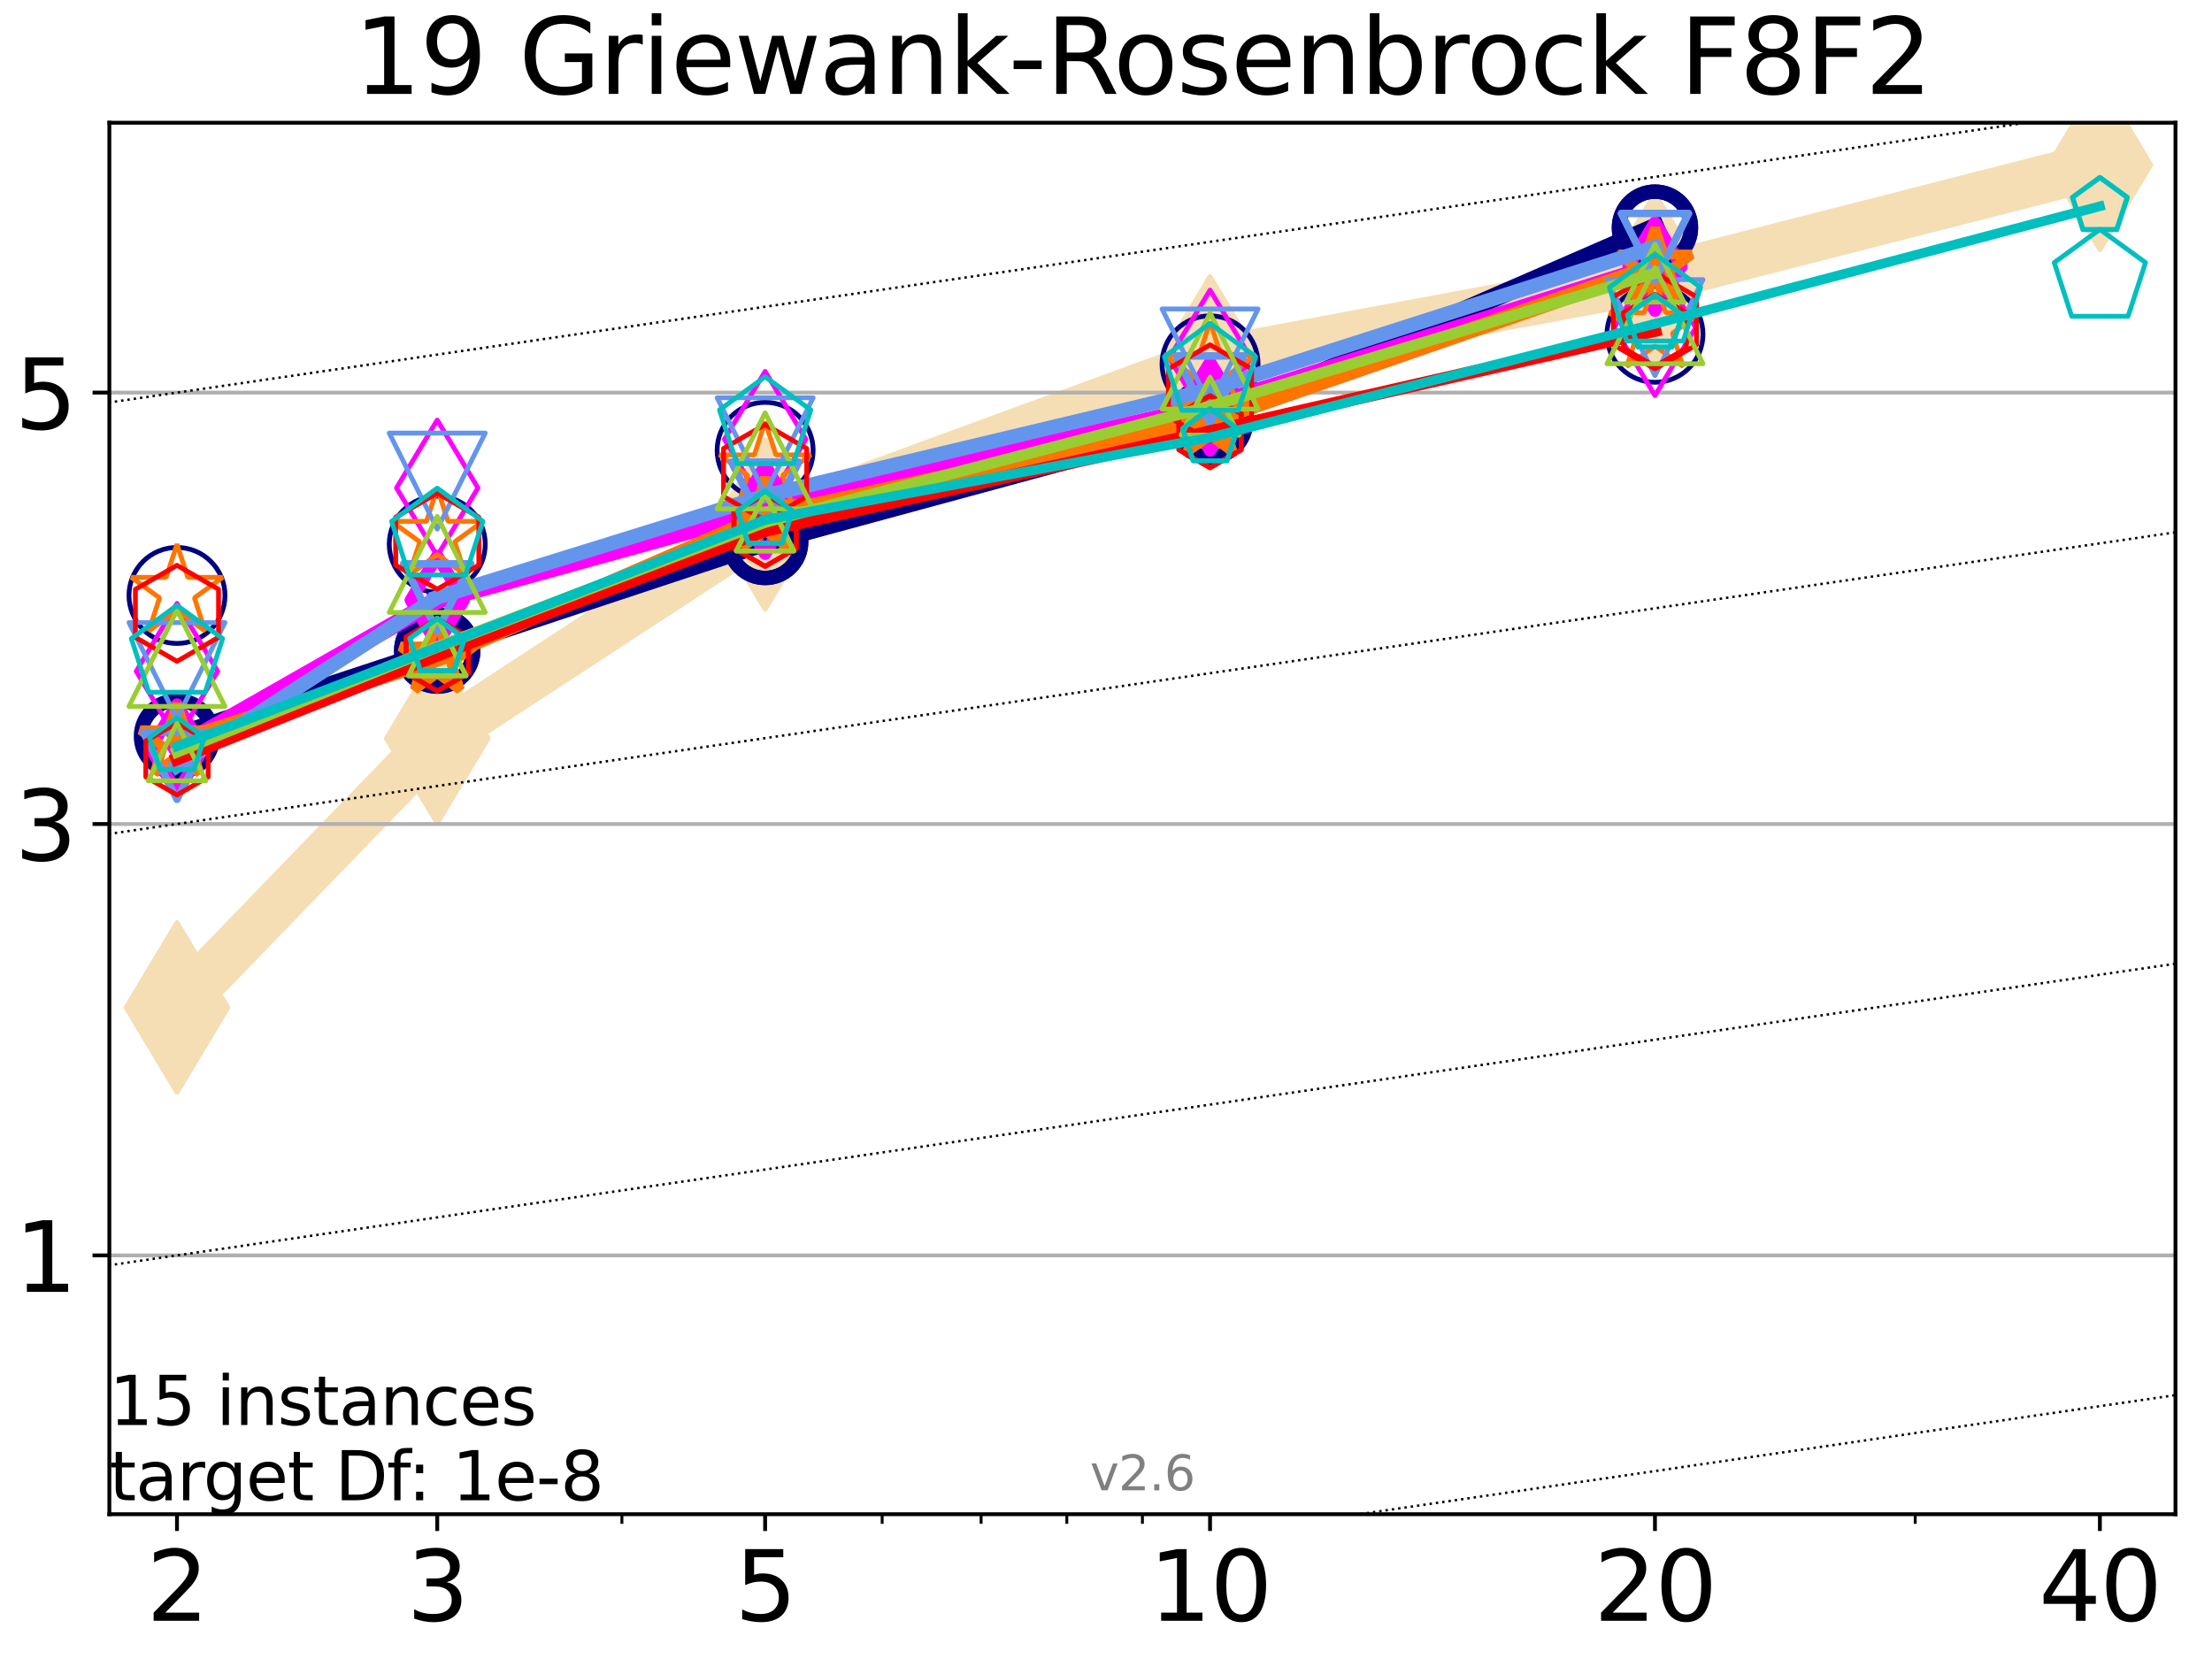<?xml version="1.0" encoding="utf-8" standalone="no"?>
<!DOCTYPE svg PUBLIC "-//W3C//DTD SVG 1.1//EN"
  "http://www.w3.org/Graphics/SVG/1.1/DTD/svg11.dtd">
<svg xmlns:xlink="http://www.w3.org/1999/xlink" width="460.8pt" height="345.6pt" viewBox="0 0 460.8 345.6" xmlns="http://www.w3.org/2000/svg" version="1.1">
 <defs>
  <style type="text/css">*{stroke-linejoin: round; stroke-linecap: butt}</style>
 </defs>
 <g id="figure_1">
  <g id="patch_1">
   <path d="M 0 345.6 
L 460.8 345.6 
L 460.8 0 
L 0 0 
z
" style="fill: #ffffff"/>
  </g>
  <g id="axes_1">
   <g id="patch_2">
    <path d="M 22.78 315.44 
L 453.192 315.44 
L 453.192 25.56 
L 22.78 25.56 
z
" style="fill: #ffffff"/>
   </g>
   <g id="line2d_1">
    <path d="M 36.868 209.881 
L 91.085 153.818 
L 159.39 109.247 
L 252.074 75.277 
L 344.758 58.025 
L 437.443 34.337 
" clip-path="url(#pbf7a919815)" style="fill: none; stroke: #f5deb3; stroke-width: 10; stroke-linecap: square"/>
    <defs>
     <path id="meda0a16277" d="M -0 17.678 
L 10.607 0 
L 0 -17.678 
L -10.607 -0 
z
" style="stroke: #f5deb3; stroke-linejoin: miter"/>
    </defs>
    <g clip-path="url(#pbf7a919815)">
     <use xlink:href="#meda0a16277" x="36.868" y="209.881" style="fill: #f5deb3; stroke: #f5deb3; stroke-linejoin: miter"/>
     <use xlink:href="#meda0a16277" x="91.085" y="153.818" style="fill: #f5deb3; stroke: #f5deb3; stroke-linejoin: miter"/>
     <use xlink:href="#meda0a16277" x="159.39" y="109.247" style="fill: #f5deb3; stroke: #f5deb3; stroke-linejoin: miter"/>
     <use xlink:href="#meda0a16277" x="252.074" y="75.277" style="fill: #f5deb3; stroke: #f5deb3; stroke-linejoin: miter"/>
     <use xlink:href="#meda0a16277" x="344.758" y="58.025" style="fill: #f5deb3; stroke: #f5deb3; stroke-linejoin: miter"/>
     <use xlink:href="#meda0a16277" x="437.443" y="34.337" style="fill: #f5deb3; stroke: #f5deb3; stroke-linejoin: miter"/>
    </g>
   </g>
   <g id="matplotlib.axis_1">
    <g id="xtick_1">
     <g id="line2d_2">
      <defs>
       <path id="m1f232c8f9d" d="M 0 0 
L 0 3.5 
" style="stroke: #000000; stroke-width: 0.8"/>
      </defs>
      <g>
       <use xlink:href="#m1f232c8f9d" x="36.868" y="315.44" style="stroke: #000000; stroke-width: 0.8"/>
      </g>
     </g>
     <g id="text_1">
      <!-- 2 -->
      <g transform="translate(30.506 337.637)scale(0.2 -0.2)">
       <defs>
        <path id="DejaVuSans-32" d="M 1228 531 
L 3431 531 
L 3431 0 
L 469 0 
L 469 531 
Q 828 903 1448 1529 
Q 2069 2156 2228 2338 
Q 2531 2678 2651 2914 
Q 2772 3150 2772 3378 
Q 2772 3750 2511 3984 
Q 2250 4219 1831 4219 
Q 1534 4219 1204 4116 
Q 875 4013 500 3803 
L 500 4441 
Q 881 4594 1212 4672 
Q 1544 4750 1819 4750 
Q 2544 4750 2975 4387 
Q 3406 4025 3406 3419 
Q 3406 3131 3298 2873 
Q 3191 2616 2906 2266 
Q 2828 2175 2409 1742 
Q 1991 1309 1228 531 
z
" transform="scale(0.016)"/>
       </defs>
       <use xlink:href="#DejaVuSans-32"/>
      </g>
     </g>
    </g>
    <g id="xtick_2">
     <g id="line2d_3">
      <g>
       <use xlink:href="#m1f232c8f9d" x="91.085" y="315.44" style="stroke: #000000; stroke-width: 0.8"/>
      </g>
     </g>
     <g id="text_2">
      <!-- 3 -->
      <g transform="translate(84.723 337.637)scale(0.2 -0.2)">
       <defs>
        <path id="DejaVuSans-33" d="M 2597 2516 
Q 3050 2419 3304 2112 
Q 3559 1806 3559 1356 
Q 3559 666 3084 287 
Q 2609 -91 1734 -91 
Q 1441 -91 1130 -33 
Q 819 25 488 141 
L 488 750 
Q 750 597 1062 519 
Q 1375 441 1716 441 
Q 2309 441 2620 675 
Q 2931 909 2931 1356 
Q 2931 1769 2642 2001 
Q 2353 2234 1838 2234 
L 1294 2234 
L 1294 2753 
L 1863 2753 
Q 2328 2753 2575 2939 
Q 2822 3125 2822 3475 
Q 2822 3834 2567 4026 
Q 2313 4219 1838 4219 
Q 1578 4219 1281 4162 
Q 984 4106 628 3988 
L 628 4550 
Q 988 4650 1302 4700 
Q 1616 4750 1894 4750 
Q 2613 4750 3031 4423 
Q 3450 4097 3450 3541 
Q 3450 3153 3228 2886 
Q 3006 2619 2597 2516 
z
" transform="scale(0.016)"/>
       </defs>
       <use xlink:href="#DejaVuSans-33"/>
      </g>
     </g>
    </g>
    <g id="xtick_3">
     <g id="line2d_4">
      <g>
       <use xlink:href="#m1f232c8f9d" x="159.39" y="315.44" style="stroke: #000000; stroke-width: 0.8"/>
      </g>
     </g>
     <g id="text_3">
      <!-- 5 -->
      <g transform="translate(153.028 337.637)scale(0.2 -0.2)">
       <defs>
        <path id="DejaVuSans-35" d="M 691 4666 
L 3169 4666 
L 3169 4134 
L 1269 4134 
L 1269 2991 
Q 1406 3038 1543 3061 
Q 1681 3084 1819 3084 
Q 2600 3084 3056 2656 
Q 3513 2228 3513 1497 
Q 3513 744 3044 326 
Q 2575 -91 1722 -91 
Q 1428 -91 1123 -41 
Q 819 9 494 109 
L 494 744 
Q 775 591 1075 516 
Q 1375 441 1709 441 
Q 2250 441 2565 725 
Q 2881 1009 2881 1497 
Q 2881 1984 2565 2268 
Q 2250 2553 1709 2553 
Q 1456 2553 1204 2497 
Q 953 2441 691 2322 
L 691 4666 
z
" transform="scale(0.016)"/>
       </defs>
       <use xlink:href="#DejaVuSans-35"/>
      </g>
     </g>
    </g>
    <g id="xtick_4">
     <g id="line2d_5">
      <g>
       <use xlink:href="#m1f232c8f9d" x="252.074" y="315.44" style="stroke: #000000; stroke-width: 0.8"/>
      </g>
     </g>
     <g id="text_4">
      <!-- 10 -->
      <g transform="translate(239.349 337.637)scale(0.2 -0.2)">
       <defs>
        <path id="DejaVuSans-31" d="M 794 531 
L 1825 531 
L 1825 4091 
L 703 3866 
L 703 4441 
L 1819 4666 
L 2450 4666 
L 2450 531 
L 3481 531 
L 3481 0 
L 794 0 
L 794 531 
z
" transform="scale(0.016)"/>
        <path id="DejaVuSans-30" d="M 2034 4250 
Q 1547 4250 1301 3770 
Q 1056 3291 1056 2328 
Q 1056 1369 1301 889 
Q 1547 409 2034 409 
Q 2525 409 2770 889 
Q 3016 1369 3016 2328 
Q 3016 3291 2770 3770 
Q 2525 4250 2034 4250 
z
M 2034 4750 
Q 2819 4750 3233 4129 
Q 3647 3509 3647 2328 
Q 3647 1150 3233 529 
Q 2819 -91 2034 -91 
Q 1250 -91 836 529 
Q 422 1150 422 2328 
Q 422 3509 836 4129 
Q 1250 4750 2034 4750 
z
" transform="scale(0.016)"/>
       </defs>
       <use xlink:href="#DejaVuSans-31"/>
       <use xlink:href="#DejaVuSans-30" x="63.623"/>
      </g>
     </g>
    </g>
    <g id="xtick_5">
     <g id="line2d_6">
      <g>
       <use xlink:href="#m1f232c8f9d" x="344.758" y="315.44" style="stroke: #000000; stroke-width: 0.8"/>
      </g>
     </g>
     <g id="text_5">
      <!-- 20 -->
      <g transform="translate(332.033 337.637)scale(0.2 -0.2)">
       <use xlink:href="#DejaVuSans-32"/>
       <use xlink:href="#DejaVuSans-30" x="63.623"/>
      </g>
     </g>
    </g>
    <g id="xtick_6">
     <g id="line2d_7">
      <g>
       <use xlink:href="#m1f232c8f9d" x="437.443" y="315.44" style="stroke: #000000; stroke-width: 0.8"/>
      </g>
     </g>
     <g id="text_6">
      <!-- 40 -->
      <g transform="translate(424.718 337.637)scale(0.2 -0.2)">
       <defs>
        <path id="DejaVuSans-34" d="M 2419 4116 
L 825 1625 
L 2419 1625 
L 2419 4116 
z
M 2253 4666 
L 3047 4666 
L 3047 1625 
L 3713 1625 
L 3713 1100 
L 3047 1100 
L 3047 0 
L 2419 0 
L 2419 1100 
L 313 1100 
L 313 1709 
L 2253 4666 
z
" transform="scale(0.016)"/>
       </defs>
       <use xlink:href="#DejaVuSans-34"/>
       <use xlink:href="#DejaVuSans-30" x="63.623"/>
      </g>
     </g>
    </g>
    <g id="xtick_7">
     <g id="line2d_8">
      <defs>
       <path id="m35ef72c8cd" d="M 0 0 
L 0 2 
" style="stroke: #000000; stroke-width: 0.6"/>
      </defs>
      <g>
       <use xlink:href="#m35ef72c8cd" x="129.552" y="315.44" style="stroke: #000000; stroke-width: 0.6"/>
      </g>
     </g>
    </g>
    <g id="xtick_8">
     <g id="line2d_9">
      <g>
       <use xlink:href="#m35ef72c8cd" x="183.769" y="315.44" style="stroke: #000000; stroke-width: 0.6"/>
      </g>
     </g>
    </g>
    <g id="xtick_9">
     <g id="line2d_10">
      <g>
       <use xlink:href="#m35ef72c8cd" x="204.381" y="315.44" style="stroke: #000000; stroke-width: 0.6"/>
      </g>
     </g>
    </g>
    <g id="xtick_10">
     <g id="line2d_11">
      <g>
       <use xlink:href="#m35ef72c8cd" x="222.237" y="315.44" style="stroke: #000000; stroke-width: 0.6"/>
      </g>
     </g>
    </g>
    <g id="xtick_11">
     <g id="line2d_12">
      <g>
       <use xlink:href="#m35ef72c8cd" x="237.986" y="315.44" style="stroke: #000000; stroke-width: 0.6"/>
      </g>
     </g>
    </g>
    <g id="xtick_12">
     <g id="line2d_13">
      <g>
       <use xlink:href="#m35ef72c8cd" x="398.975" y="315.44" style="stroke: #000000; stroke-width: 0.6"/>
      </g>
     </g>
    </g>
   </g>
   <g id="matplotlib.axis_2">
    <g id="ytick_1">
     <g id="line2d_14">
      <path d="M 22.78 261.519 
L 453.192 261.519 
" clip-path="url(#pbf7a919815)" style="fill: none; stroke: #b0b0b0; stroke-width: 0.8; stroke-linecap: square"/>
     </g>
     <g id="line2d_15">
      <defs>
       <path id="mc512276bbc" d="M 0 0 
L -3.5 0 
" style="stroke: #000000; stroke-width: 0.8"/>
      </defs>
      <g>
       <use xlink:href="#mc512276bbc" x="22.78" y="261.519" style="stroke: #000000; stroke-width: 0.8"/>
      </g>
     </g>
     <g id="text_7">
      <!-- 1 -->
      <g transform="translate(3.055 269.118)scale(0.2 -0.2)">
       <use xlink:href="#DejaVuSans-31"/>
      </g>
     </g>
    </g>
    <g id="ytick_2">
     <g id="line2d_16">
      <path d="M 22.78 171.652 
L 453.192 171.652 
" clip-path="url(#pbf7a919815)" style="fill: none; stroke: #b0b0b0; stroke-width: 0.8; stroke-linecap: square"/>
     </g>
     <g id="line2d_17">
      <g>
       <use xlink:href="#mc512276bbc" x="22.78" y="171.652" style="stroke: #000000; stroke-width: 0.8"/>
      </g>
     </g>
     <g id="text_8">
      <!-- 3 -->
      <g transform="translate(3.055 179.25)scale(0.2 -0.2)">
       <use xlink:href="#DejaVuSans-33"/>
      </g>
     </g>
    </g>
    <g id="ytick_3">
     <g id="line2d_18">
      <path d="M 22.78 81.784 
L 453.192 81.784 
" clip-path="url(#pbf7a919815)" style="fill: none; stroke: #b0b0b0; stroke-width: 0.8; stroke-linecap: square"/>
     </g>
     <g id="line2d_19">
      <g>
       <use xlink:href="#mc512276bbc" x="22.78" y="81.784" style="stroke: #000000; stroke-width: 0.8"/>
      </g>
     </g>
     <g id="text_9">
      <!-- 5 -->
      <g transform="translate(3.055 89.383)scale(0.2 -0.2)">
       <use xlink:href="#DejaVuSans-35"/>
      </g>
     </g>
    </g>
   </g>
   <g id="line2d_20">
    <path d="M 36.868 153.394 
L 91.085 135.526 
" clip-path="url(#pbf7a919815)" style="fill: none; stroke: #000080; stroke-width: 4; stroke-linecap: square"/>
    <defs>
     <path id="mb7768f6a11" d="M 0 7.5 
C 1.989 7.5 3.897 6.71 5.303 5.303 
C 6.71 3.897 7.5 1.989 7.5 0 
C 7.5 -1.989 6.71 -3.897 5.303 -5.303 
C 3.897 -6.71 1.989 -7.5 0 -7.5 
C -1.989 -7.5 -3.897 -6.71 -5.303 -5.303 
C -6.71 -3.897 -7.5 -1.989 -7.5 0 
C -7.5 1.989 -6.71 3.897 -5.303 5.303 
C -3.897 6.71 -1.989 7.5 0 7.5 
z
" style="stroke: #000080; stroke-width: 3"/>
    </defs>
    <g clip-path="url(#pbf7a919815)">
     <use xlink:href="#mb7768f6a11" x="36.868" y="153.394" style="fill-opacity: 0; stroke: #000080; stroke-width: 3"/>
     <use xlink:href="#mb7768f6a11" x="91.085" y="135.526" style="fill-opacity: 0; stroke: #000080; stroke-width: 3"/>
    </g>
   </g>
   <g id="line2d_21">
    <path d="M 91.085 135.526 
L 159.39 112.901 
" clip-path="url(#pbf7a919815)" style="fill: none; stroke: #000080; stroke-width: 4; stroke-linecap: square"/>
    <g clip-path="url(#pbf7a919815)">
     <use xlink:href="#mb7768f6a11" x="91.085" y="135.526" style="fill-opacity: 0; stroke: #000080; stroke-width: 3"/>
     <use xlink:href="#mb7768f6a11" x="159.39" y="112.901" style="fill-opacity: 0; stroke: #000080; stroke-width: 3"/>
    </g>
   </g>
   <g id="line2d_22">
    <path d="M 159.39 112.901 
L 252.074 87.739 
" clip-path="url(#pbf7a919815)" style="fill: none; stroke: #000080; stroke-width: 4; stroke-linecap: square"/>
    <g clip-path="url(#pbf7a919815)">
     <use xlink:href="#mb7768f6a11" x="159.39" y="112.901" style="fill-opacity: 0; stroke: #000080; stroke-width: 3"/>
     <use xlink:href="#mb7768f6a11" x="252.074" y="87.739" style="fill-opacity: 0; stroke: #000080; stroke-width: 3"/>
    </g>
   </g>
   <g id="line2d_23">
    <path d="M 252.074 87.739 
L 344.758 47.419 
" clip-path="url(#pbf7a919815)" style="fill: none; stroke: #000080; stroke-width: 4; stroke-linecap: square"/>
    <g clip-path="url(#pbf7a919815)">
     <use xlink:href="#mb7768f6a11" x="252.074" y="87.739" style="fill-opacity: 0; stroke: #000080; stroke-width: 3"/>
     <use xlink:href="#mb7768f6a11" x="344.758" y="47.419" style="fill-opacity: 0; stroke: #000080; stroke-width: 3"/>
    </g>
   </g>
   <g id="line2d_24">
    <path d="M 344.758 47.419 
" clip-path="url(#pbf7a919815)" style="fill: none; stroke: #000080; stroke-width: 4; stroke-linecap: square"/>
    <g clip-path="url(#pbf7a919815)">
     <use xlink:href="#mb7768f6a11" x="344.758" y="47.419" style="fill-opacity: 0; stroke: #000080; stroke-width: 3"/>
    </g>
   </g>
   <g id="line2d_25"/>
   <g id="line2d_26">
    <defs>
     <path id="m2ed15c485c" d="M 0 10 
C 2.652 10 5.196 8.946 7.071 7.071 
C 8.946 5.196 10 2.652 10 0 
C 10 -2.652 8.946 -5.196 7.071 -7.071 
C 5.196 -8.946 2.652 -10 0 -10 
C -2.652 -10 -5.196 -8.946 -7.071 -7.071 
C -8.946 -5.196 -10 -2.652 -10 0 
C -10 2.652 -8.946 5.196 -7.071 7.071 
C -5.196 8.946 -2.652 10 0 10 
z
" style="stroke: #000080"/>
    </defs>
    <g clip-path="url(#pbf7a919815)">
     <use xlink:href="#m2ed15c485c" x="36.868" y="124.043" style="fill-opacity: 0; stroke: #000080"/>
     <use xlink:href="#m2ed15c485c" x="91.085" y="113.361" style="fill-opacity: 0; stroke: #000080"/>
     <use xlink:href="#m2ed15c485c" x="159.39" y="93.815" style="fill-opacity: 0; stroke: #000080"/>
     <use xlink:href="#m2ed15c485c" x="252.074" y="75.799" style="fill-opacity: 0; stroke: #000080"/>
     <use xlink:href="#m2ed15c485c" x="344.758" y="69.635" style="fill-opacity: 0; stroke: #000080"/>
    </g>
   </g>
   <g id="line2d_27">
    <path d="M 36.868 155.926 
L 91.085 125.015 
" clip-path="url(#pbf7a919815)" style="fill: none; stroke: #ff00ff; stroke-width: 3.667; stroke-linecap: square"/>
    <defs>
     <path id="m5b4619320a" d="M -0 9.192 
L 5.515 0 
L 0 -9.192 
L -5.515 -0 
z
" style="stroke: #ff00ff; stroke-width: 2.5; stroke-linejoin: miter"/>
    </defs>
    <g clip-path="url(#pbf7a919815)">
     <use xlink:href="#m5b4619320a" x="36.868" y="155.926" style="fill-opacity: 0; stroke: #ff00ff; stroke-width: 2.5; stroke-linejoin: miter"/>
     <use xlink:href="#m5b4619320a" x="91.085" y="125.015" style="fill-opacity: 0; stroke: #ff00ff; stroke-width: 2.5; stroke-linejoin: miter"/>
    </g>
   </g>
   <g id="line2d_28">
    <path d="M 91.085 125.015 
L 159.39 106.166 
" clip-path="url(#pbf7a919815)" style="fill: none; stroke: #ff00ff; stroke-width: 3.667; stroke-linecap: square"/>
    <g clip-path="url(#pbf7a919815)">
     <use xlink:href="#m5b4619320a" x="91.085" y="125.015" style="fill-opacity: 0; stroke: #ff00ff; stroke-width: 2.5; stroke-linejoin: miter"/>
     <use xlink:href="#m5b4619320a" x="159.39" y="106.166" style="fill-opacity: 0; stroke: #ff00ff; stroke-width: 2.5; stroke-linejoin: miter"/>
    </g>
   </g>
   <g id="line2d_29">
    <path d="M 159.39 106.166 
L 252.074 84.67 
" clip-path="url(#pbf7a919815)" style="fill: none; stroke: #ff00ff; stroke-width: 3.667; stroke-linecap: square"/>
    <g clip-path="url(#pbf7a919815)">
     <use xlink:href="#m5b4619320a" x="159.39" y="106.166" style="fill-opacity: 0; stroke: #ff00ff; stroke-width: 2.5; stroke-linejoin: miter"/>
     <use xlink:href="#m5b4619320a" x="252.074" y="84.67" style="fill-opacity: 0; stroke: #ff00ff; stroke-width: 2.5; stroke-linejoin: miter"/>
    </g>
   </g>
   <g id="line2d_30">
    <path d="M 252.074 84.67 
L 344.758 55.537 
" clip-path="url(#pbf7a919815)" style="fill: none; stroke: #ff00ff; stroke-width: 3.667; stroke-linecap: square"/>
    <g clip-path="url(#pbf7a919815)">
     <use xlink:href="#m5b4619320a" x="252.074" y="84.67" style="fill-opacity: 0; stroke: #ff00ff; stroke-width: 2.5; stroke-linejoin: miter"/>
     <use xlink:href="#m5b4619320a" x="344.758" y="55.537" style="fill-opacity: 0; stroke: #ff00ff; stroke-width: 2.5; stroke-linejoin: miter"/>
    </g>
   </g>
   <g id="line2d_31">
    <path d="M 344.758 55.537 
" clip-path="url(#pbf7a919815)" style="fill: none; stroke: #ff00ff; stroke-width: 3.667; stroke-linecap: square"/>
    <g clip-path="url(#pbf7a919815)">
     <use xlink:href="#m5b4619320a" x="344.758" y="55.537" style="fill-opacity: 0; stroke: #ff00ff; stroke-width: 2.5; stroke-linejoin: miter"/>
    </g>
   </g>
   <g id="line2d_32"/>
   <g id="line2d_33">
    <defs>
     <path id="mfe2954f42f" d="M -0 14.142 
L 8.485 0 
L -0 -14.142 
L -8.485 -0 
z
" style="stroke: #ff00ff; stroke-linejoin: miter"/>
    </defs>
    <g clip-path="url(#pbf7a919815)">
     <use xlink:href="#mfe2954f42f" x="36.868" y="139.843" style="fill-opacity: 0; stroke: #ff00ff; stroke-linejoin: miter"/>
     <use xlink:href="#mfe2954f42f" x="91.085" y="101.65" style="fill-opacity: 0; stroke: #ff00ff; stroke-linejoin: miter"/>
     <use xlink:href="#mfe2954f42f" x="159.39" y="91.517" style="fill-opacity: 0; stroke: #ff00ff; stroke-linejoin: miter"/>
     <use xlink:href="#mfe2954f42f" x="252.074" y="74.577" style="fill-opacity: 0; stroke: #ff00ff; stroke-linejoin: miter"/>
     <use xlink:href="#mfe2954f42f" x="344.758" y="68.251" style="fill-opacity: 0; stroke: #ff00ff; stroke-linejoin: miter"/>
    </g>
   </g>
   <g id="line2d_34">
    <path d="M 36.868 154.568 
L 91.085 137.169 
" clip-path="url(#pbf7a919815)" style="fill: none; stroke: #ff7500; stroke-width: 3.333; stroke-linecap: square"/>
    <defs>
     <path id="m958e9bd230" d="M 0 -8 
L -1.796 -2.472 
L -7.608 -2.472 
L -2.906 0.944 
L -4.702 6.472 
L -0 3.056 
L 4.702 6.472 
L 2.906 0.944 
L 7.608 -2.472 
L 1.796 -2.472 
z
" style="stroke: #ff7500; stroke-width: 2; stroke-linejoin: bevel"/>
    </defs>
    <g clip-path="url(#pbf7a919815)">
     <use xlink:href="#m958e9bd230" x="36.868" y="154.568" style="fill-opacity: 0; stroke: #ff7500; stroke-width: 2; stroke-linejoin: bevel"/>
     <use xlink:href="#m958e9bd230" x="91.085" y="137.169" style="fill-opacity: 0; stroke: #ff7500; stroke-width: 2; stroke-linejoin: bevel"/>
    </g>
   </g>
   <g id="line2d_35">
    <path d="M 91.085 137.169 
L 159.39 107.512 
" clip-path="url(#pbf7a919815)" style="fill: none; stroke: #ff7500; stroke-width: 3.333; stroke-linecap: square"/>
    <g clip-path="url(#pbf7a919815)">
     <use xlink:href="#m958e9bd230" x="91.085" y="137.169" style="fill-opacity: 0; stroke: #ff7500; stroke-width: 2; stroke-linejoin: bevel"/>
     <use xlink:href="#m958e9bd230" x="159.39" y="107.512" style="fill-opacity: 0; stroke: #ff7500; stroke-width: 2; stroke-linejoin: bevel"/>
    </g>
   </g>
   <g id="line2d_36">
    <path d="M 159.39 107.512 
L 252.074 87.632 
" clip-path="url(#pbf7a919815)" style="fill: none; stroke: #ff7500; stroke-width: 3.333; stroke-linecap: square"/>
    <g clip-path="url(#pbf7a919815)">
     <use xlink:href="#m958e9bd230" x="159.39" y="107.512" style="fill-opacity: 0; stroke: #ff7500; stroke-width: 2; stroke-linejoin: bevel"/>
     <use xlink:href="#m958e9bd230" x="252.074" y="87.632" style="fill-opacity: 0; stroke: #ff7500; stroke-width: 2; stroke-linejoin: bevel"/>
    </g>
   </g>
   <g id="line2d_37">
    <path d="M 252.074 87.632 
L 344.758 55.482 
" clip-path="url(#pbf7a919815)" style="fill: none; stroke: #ff7500; stroke-width: 3.333; stroke-linecap: square"/>
    <g clip-path="url(#pbf7a919815)">
     <use xlink:href="#m958e9bd230" x="252.074" y="87.632" style="fill-opacity: 0; stroke: #ff7500; stroke-width: 2; stroke-linejoin: bevel"/>
     <use xlink:href="#m958e9bd230" x="344.758" y="55.482" style="fill-opacity: 0; stroke: #ff7500; stroke-width: 2; stroke-linejoin: bevel"/>
    </g>
   </g>
   <g id="line2d_38">
    <path d="M 344.758 55.482 
" clip-path="url(#pbf7a919815)" style="fill: none; stroke: #ff7500; stroke-width: 3.333; stroke-linecap: square"/>
    <g clip-path="url(#pbf7a919815)">
     <use xlink:href="#m958e9bd230" x="344.758" y="55.482" style="fill-opacity: 0; stroke: #ff7500; stroke-width: 2; stroke-linejoin: bevel"/>
    </g>
   </g>
   <g id="line2d_39"/>
   <g id="line2d_40">
    <defs>
     <path id="mf4b081db2f" d="M 0 -10 
L -2.245 -3.09 
L -9.511 -3.09 
L -3.633 1.18 
L -5.878 8.09 
L -0 3.82 
L 5.878 8.09 
L 3.633 1.18 
L 9.511 -3.09 
L 2.245 -3.09 
z
" style="stroke: #ff7500; stroke-linejoin: bevel"/>
    </defs>
    <g clip-path="url(#pbf7a919815)">
     <use xlink:href="#mf4b081db2f" x="36.868" y="123.367" style="fill-opacity: 0; stroke: #ff7500; stroke-linejoin: bevel"/>
     <use xlink:href="#mf4b081db2f" x="91.085" y="111.701" style="fill-opacity: 0; stroke: #ff7500; stroke-linejoin: bevel"/>
     <use xlink:href="#mf4b081db2f" x="159.39" y="97.845" style="fill-opacity: 0; stroke: #ff7500; stroke-linejoin: bevel"/>
     <use xlink:href="#mf4b081db2f" x="252.074" y="77.036" style="fill-opacity: 0; stroke: #ff7500; stroke-linejoin: bevel"/>
     <use xlink:href="#mf4b081db2f" x="344.758" y="68.246" style="fill-opacity: 0; stroke: #ff7500; stroke-linejoin: bevel"/>
    </g>
   </g>
   <g id="line2d_41">
    <path d="M 36.868 159.553 
L 91.085 124.446 
" clip-path="url(#pbf7a919815)" style="fill: none; stroke: #6495ed; stroke-width: 3; stroke-linecap: square"/>
    <defs>
     <path id="m70df31f187" d="M -0 7 
L 7 -7 
L -7 -7 
z
" style="stroke: #6495ed; stroke-width: 1.5; stroke-linejoin: miter"/>
    </defs>
    <g clip-path="url(#pbf7a919815)">
     <use xlink:href="#m70df31f187" x="36.868" y="159.553" style="fill-opacity: 0; stroke: #6495ed; stroke-width: 1.5; stroke-linejoin: miter"/>
     <use xlink:href="#m70df31f187" x="91.085" y="124.446" style="fill-opacity: 0; stroke: #6495ed; stroke-width: 1.5; stroke-linejoin: miter"/>
    </g>
   </g>
   <g id="line2d_42">
    <path d="M 91.085 124.446 
L 159.39 103.247 
" clip-path="url(#pbf7a919815)" style="fill: none; stroke: #6495ed; stroke-width: 3; stroke-linecap: square"/>
    <g clip-path="url(#pbf7a919815)">
     <use xlink:href="#m70df31f187" x="91.085" y="124.446" style="fill-opacity: 0; stroke: #6495ed; stroke-width: 1.5; stroke-linejoin: miter"/>
     <use xlink:href="#m70df31f187" x="159.39" y="103.247" style="fill-opacity: 0; stroke: #6495ed; stroke-width: 1.5; stroke-linejoin: miter"/>
    </g>
   </g>
   <g id="line2d_43">
    <path d="M 159.39 103.247 
L 252.074 81.15 
" clip-path="url(#pbf7a919815)" style="fill: none; stroke: #6495ed; stroke-width: 3; stroke-linecap: square"/>
    <g clip-path="url(#pbf7a919815)">
     <use xlink:href="#m70df31f187" x="159.39" y="103.247" style="fill-opacity: 0; stroke: #6495ed; stroke-width: 1.5; stroke-linejoin: miter"/>
     <use xlink:href="#m70df31f187" x="252.074" y="81.15" style="fill-opacity: 0; stroke: #6495ed; stroke-width: 1.5; stroke-linejoin: miter"/>
    </g>
   </g>
   <g id="line2d_44">
    <path d="M 252.074 81.15 
L 344.758 51.462 
" clip-path="url(#pbf7a919815)" style="fill: none; stroke: #6495ed; stroke-width: 3; stroke-linecap: square"/>
    <g clip-path="url(#pbf7a919815)">
     <use xlink:href="#m70df31f187" x="252.074" y="81.15" style="fill-opacity: 0; stroke: #6495ed; stroke-width: 1.5; stroke-linejoin: miter"/>
     <use xlink:href="#m70df31f187" x="344.758" y="51.462" style="fill-opacity: 0; stroke: #6495ed; stroke-width: 1.5; stroke-linejoin: miter"/>
    </g>
   </g>
   <g id="line2d_45">
    <path d="M 344.758 51.462 
" clip-path="url(#pbf7a919815)" style="fill: none; stroke: #6495ed; stroke-width: 3; stroke-linecap: square"/>
    <g clip-path="url(#pbf7a919815)">
     <use xlink:href="#m70df31f187" x="344.758" y="51.462" style="fill-opacity: 0; stroke: #6495ed; stroke-width: 1.5; stroke-linejoin: miter"/>
    </g>
   </g>
   <g id="line2d_46"/>
   <g id="line2d_47">
    <defs>
     <path id="m4aedc01d96" d="M -0 10 
L 10 -10 
L -10 -10 
z
" style="stroke: #6495ed; stroke-linejoin: miter"/>
    </defs>
    <g clip-path="url(#pbf7a919815)">
     <use xlink:href="#m4aedc01d96" x="36.868" y="139.694" style="fill-opacity: 0; stroke: #6495ed; stroke-linejoin: miter"/>
     <use xlink:href="#m4aedc01d96" x="91.085" y="100.22" style="fill-opacity: 0; stroke: #6495ed; stroke-linejoin: miter"/>
     <use xlink:href="#m4aedc01d96" x="159.39" y="92.864" style="fill-opacity: 0; stroke: #6495ed; stroke-linejoin: miter"/>
     <use xlink:href="#m4aedc01d96" x="252.074" y="74.364" style="fill-opacity: 0; stroke: #6495ed; stroke-linejoin: miter"/>
     <use xlink:href="#m4aedc01d96" x="344.758" y="68.253" style="fill-opacity: 0; stroke: #6495ed; stroke-linejoin: miter"/>
    </g>
   </g>
   <g id="line2d_48">
    <path d="M 36.868 158.103 
L 91.085 136.454 
" clip-path="url(#pbf7a919815)" style="fill: none; stroke: #ff0000; stroke-width: 2.667; stroke-linecap: square"/>
    <defs>
     <path id="mc46bfb492b" d="M 0 -7.5 
L -6.495 -3.75 
L -6.495 3.75 
L -0 7.5 
L 6.495 3.75 
L 6.495 -3.75 
z
" style="stroke: #ff0000; stroke-linejoin: miter"/>
    </defs>
    <g clip-path="url(#pbf7a919815)">
     <use xlink:href="#mc46bfb492b" x="36.868" y="158.103" style="fill-opacity: 0; stroke: #ff0000; stroke-linejoin: miter"/>
     <use xlink:href="#mc46bfb492b" x="91.085" y="136.454" style="fill-opacity: 0; stroke: #ff0000; stroke-linejoin: miter"/>
    </g>
   </g>
   <g id="line2d_49">
    <path d="M 91.085 136.454 
L 159.39 110.485 
" clip-path="url(#pbf7a919815)" style="fill: none; stroke: #ff0000; stroke-width: 2.667; stroke-linecap: square"/>
    <g clip-path="url(#pbf7a919815)">
     <use xlink:href="#mc46bfb492b" x="91.085" y="136.454" style="fill-opacity: 0; stroke: #ff0000; stroke-linejoin: miter"/>
     <use xlink:href="#mc46bfb492b" x="159.39" y="110.485" style="fill-opacity: 0; stroke: #ff0000; stroke-linejoin: miter"/>
    </g>
   </g>
   <g id="line2d_50">
    <path d="M 159.39 110.485 
L 252.074 89.94 
" clip-path="url(#pbf7a919815)" style="fill: none; stroke: #ff0000; stroke-width: 2.667; stroke-linecap: square"/>
    <g clip-path="url(#pbf7a919815)">
     <use xlink:href="#mc46bfb492b" x="159.39" y="110.485" style="fill-opacity: 0; stroke: #ff0000; stroke-linejoin: miter"/>
     <use xlink:href="#mc46bfb492b" x="252.074" y="89.94" style="fill-opacity: 0; stroke: #ff0000; stroke-linejoin: miter"/>
    </g>
   </g>
   <g id="line2d_51">
    <path d="M 252.074 89.94 
L 344.758 68.851 
" clip-path="url(#pbf7a919815)" style="fill: none; stroke: #ff0000; stroke-width: 2.667; stroke-linecap: square"/>
    <g clip-path="url(#pbf7a919815)">
     <use xlink:href="#mc46bfb492b" x="252.074" y="89.94" style="fill-opacity: 0; stroke: #ff0000; stroke-linejoin: miter"/>
     <use xlink:href="#mc46bfb492b" x="344.758" y="68.851" style="fill-opacity: 0; stroke: #ff0000; stroke-linejoin: miter"/>
    </g>
   </g>
   <g id="line2d_52">
    <path d="M 344.758 68.851 
" clip-path="url(#pbf7a919815)" style="fill: none; stroke: #ff0000; stroke-width: 2.667; stroke-linecap: square"/>
    <g clip-path="url(#pbf7a919815)">
     <use xlink:href="#mc46bfb492b" x="344.758" y="68.851" style="fill-opacity: 0; stroke: #ff0000; stroke-linejoin: miter"/>
    </g>
   </g>
   <g id="line2d_53"/>
   <g id="line2d_54">
    <defs>
     <path id="m114038bebf" d="M 0 -10 
L -8.66 -5 
L -8.66 5 
L -0 10 
L 8.66 5 
L 8.66 -5 
z
" style="stroke: #ff0000; stroke-linejoin: miter"/>
    </defs>
    <g clip-path="url(#pbf7a919815)">
     <use xlink:href="#m114038bebf" x="36.868" y="127.766" style="fill-opacity: 0; stroke: #ff0000; stroke-linejoin: miter"/>
     <use xlink:href="#m114038bebf" x="91.085" y="112.736" style="fill-opacity: 0; stroke: #ff0000; stroke-linejoin: miter"/>
     <use xlink:href="#m114038bebf" x="159.39" y="98.428" style="fill-opacity: 0; stroke: #ff0000; stroke-linejoin: miter"/>
     <use xlink:href="#m114038bebf" x="252.074" y="81.841" style="fill-opacity: 0; stroke: #ff0000; stroke-linejoin: miter"/>
     <use xlink:href="#m114038bebf" x="344.758" y="66.836" style="fill-opacity: 0; stroke: #ff0000; stroke-linejoin: miter"/>
    </g>
   </g>
   <g id="line2d_55">
    <path d="M 36.868 156.649 
L 91.085 134.776 
" clip-path="url(#pbf7a919815)" style="fill: none; stroke: #9acd32; stroke-width: 2.333; stroke-linecap: square"/>
    <defs>
     <path id="m2188af5777" d="M 0 -6 
L -6 6 
L 6 6 
z
" style="stroke: #9acd32; stroke-linejoin: miter"/>
    </defs>
    <g clip-path="url(#pbf7a919815)">
     <use xlink:href="#m2188af5777" x="36.868" y="156.649" style="fill-opacity: 0; stroke: #9acd32; stroke-linejoin: miter"/>
     <use xlink:href="#m2188af5777" x="91.085" y="134.776" style="fill-opacity: 0; stroke: #9acd32; stroke-linejoin: miter"/>
    </g>
   </g>
   <g id="line2d_56">
    <path d="M 91.085 134.776 
L 159.39 108.779 
" clip-path="url(#pbf7a919815)" style="fill: none; stroke: #9acd32; stroke-width: 2.333; stroke-linecap: square"/>
    <g clip-path="url(#pbf7a919815)">
     <use xlink:href="#m2188af5777" x="91.085" y="134.776" style="fill-opacity: 0; stroke: #9acd32; stroke-linejoin: miter"/>
     <use xlink:href="#m2188af5777" x="159.39" y="108.779" style="fill-opacity: 0; stroke: #9acd32; stroke-linejoin: miter"/>
    </g>
   </g>
   <g id="line2d_57">
    <path d="M 159.39 108.779 
L 252.074 84.627 
" clip-path="url(#pbf7a919815)" style="fill: none; stroke: #9acd32; stroke-width: 2.333; stroke-linecap: square"/>
    <g clip-path="url(#pbf7a919815)">
     <use xlink:href="#m2188af5777" x="159.39" y="108.779" style="fill-opacity: 0; stroke: #9acd32; stroke-linejoin: miter"/>
     <use xlink:href="#m2188af5777" x="252.074" y="84.627" style="fill-opacity: 0; stroke: #9acd32; stroke-linejoin: miter"/>
    </g>
   </g>
   <g id="line2d_58">
    <path d="M 252.074 84.627 
L 344.758 56.922 
" clip-path="url(#pbf7a919815)" style="fill: none; stroke: #9acd32; stroke-width: 2.333; stroke-linecap: square"/>
    <g clip-path="url(#pbf7a919815)">
     <use xlink:href="#m2188af5777" x="252.074" y="84.627" style="fill-opacity: 0; stroke: #9acd32; stroke-linejoin: miter"/>
     <use xlink:href="#m2188af5777" x="344.758" y="56.922" style="fill-opacity: 0; stroke: #9acd32; stroke-linejoin: miter"/>
    </g>
   </g>
   <g id="line2d_59">
    <path d="M 344.758 56.922 
" clip-path="url(#pbf7a919815)" style="fill: none; stroke: #9acd32; stroke-width: 2.333; stroke-linecap: square"/>
    <g clip-path="url(#pbf7a919815)">
     <use xlink:href="#m2188af5777" x="344.758" y="56.922" style="fill-opacity: 0; stroke: #9acd32; stroke-linejoin: miter"/>
    </g>
   </g>
   <g id="line2d_60"/>
   <g id="line2d_61">
    <defs>
     <path id="mfef2e3da4c" d="M 0 -10 
L -10 10 
L 10 10 
z
" style="stroke: #9acd32; stroke-linejoin: miter"/>
    </defs>
    <g clip-path="url(#pbf7a919815)">
     <use xlink:href="#mfef2e3da4c" x="36.868" y="137.156" style="fill-opacity: 0; stroke: #9acd32; stroke-linejoin: miter"/>
     <use xlink:href="#mfef2e3da4c" x="91.085" y="117.576" style="fill-opacity: 0; stroke: #9acd32; stroke-linejoin: miter"/>
     <use xlink:href="#mfef2e3da4c" x="159.39" y="96.007" style="fill-opacity: 0; stroke: #9acd32; stroke-linejoin: miter"/>
     <use xlink:href="#mfef2e3da4c" x="252.074" y="75.21" style="fill-opacity: 0; stroke: #9acd32; stroke-linejoin: miter"/>
     <use xlink:href="#mfef2e3da4c" x="344.758" y="65.778" style="fill-opacity: 0; stroke: #9acd32; stroke-linejoin: miter"/>
    </g>
   </g>
   <g id="line2d_62">
    <path d="M 36.868 155.477 
L 91.085 134.853 
" clip-path="url(#pbf7a919815)" style="fill: none; stroke: #00bfbf; stroke-width: 2; stroke-linecap: square"/>
    <defs>
     <path id="mdf4b378b2e" d="M 0 -6 
L -5.706 -1.854 
L -3.527 4.854 
L 3.527 4.854 
L 5.706 -1.854 
z
" style="stroke: #00bfbf; stroke-linejoin: miter"/>
    </defs>
    <g clip-path="url(#pbf7a919815)">
     <use xlink:href="#mdf4b378b2e" x="36.868" y="155.477" style="fill-opacity: 0; stroke: #00bfbf; stroke-linejoin: miter"/>
     <use xlink:href="#mdf4b378b2e" x="91.085" y="134.853" style="fill-opacity: 0; stroke: #00bfbf; stroke-linejoin: miter"/>
    </g>
   </g>
   <g id="line2d_63">
    <path d="M 91.085 134.853 
L 159.39 108.297 
" clip-path="url(#pbf7a919815)" style="fill: none; stroke: #00bfbf; stroke-width: 2; stroke-linecap: square"/>
    <g clip-path="url(#pbf7a919815)">
     <use xlink:href="#mdf4b378b2e" x="91.085" y="134.853" style="fill-opacity: 0; stroke: #00bfbf; stroke-linejoin: miter"/>
     <use xlink:href="#mdf4b378b2e" x="159.39" y="108.297" style="fill-opacity: 0; stroke: #00bfbf; stroke-linejoin: miter"/>
    </g>
   </g>
   <g id="line2d_64">
    <path d="M 159.39 108.297 
L 252.074 91.128 
" clip-path="url(#pbf7a919815)" style="fill: none; stroke: #00bfbf; stroke-width: 2; stroke-linecap: square"/>
    <g clip-path="url(#pbf7a919815)">
     <use xlink:href="#mdf4b378b2e" x="159.39" y="108.297" style="fill-opacity: 0; stroke: #00bfbf; stroke-linejoin: miter"/>
     <use xlink:href="#mdf4b378b2e" x="252.074" y="91.128" style="fill-opacity: 0; stroke: #00bfbf; stroke-linejoin: miter"/>
    </g>
   </g>
   <g id="line2d_65">
    <path d="M 252.074 91.128 
L 344.758 67.455 
" clip-path="url(#pbf7a919815)" style="fill: none; stroke: #00bfbf; stroke-width: 2; stroke-linecap: square"/>
    <g clip-path="url(#pbf7a919815)">
     <use xlink:href="#mdf4b378b2e" x="252.074" y="91.128" style="fill-opacity: 0; stroke: #00bfbf; stroke-linejoin: miter"/>
     <use xlink:href="#mdf4b378b2e" x="344.758" y="67.455" style="fill-opacity: 0; stroke: #00bfbf; stroke-linejoin: miter"/>
    </g>
   </g>
   <g id="line2d_66">
    <path d="M 344.758 67.455 
L 437.443 42.967 
" clip-path="url(#pbf7a919815)" style="fill: none; stroke: #00bfbf; stroke-width: 2; stroke-linecap: square"/>
    <g clip-path="url(#pbf7a919815)">
     <use xlink:href="#mdf4b378b2e" x="344.758" y="67.455" style="fill-opacity: 0; stroke: #00bfbf; stroke-linejoin: miter"/>
     <use xlink:href="#mdf4b378b2e" x="437.443" y="42.967" style="fill-opacity: 0; stroke: #00bfbf; stroke-linejoin: miter"/>
    </g>
   </g>
   <g id="line2d_67">
    <path d="M 437.443 42.967 
" clip-path="url(#pbf7a919815)" style="fill: none; stroke: #00bfbf; stroke-width: 2; stroke-linecap: square"/>
    <g clip-path="url(#pbf7a919815)">
     <use xlink:href="#mdf4b378b2e" x="437.443" y="42.967" style="fill-opacity: 0; stroke: #00bfbf; stroke-linejoin: miter"/>
    </g>
   </g>
   <g id="line2d_68"/>
   <g id="line2d_69">
    <defs>
     <path id="m6915a7ff6e" d="M 0 -10 
L -9.511 -3.09 
L -5.878 8.09 
L 5.878 8.09 
L 9.511 -3.09 
z
" style="stroke: #00bfbf; stroke-linejoin: miter"/>
    </defs>
    <g clip-path="url(#pbf7a919815)">
     <use xlink:href="#m6915a7ff6e" x="36.868" y="136.119" style="fill-opacity: 0; stroke: #00bfbf; stroke-linejoin: miter"/>
     <use xlink:href="#m6915a7ff6e" x="91.085" y="111.692" style="fill-opacity: 0; stroke: #00bfbf; stroke-linejoin: miter"/>
     <use xlink:href="#m6915a7ff6e" x="159.39" y="88.485" style="fill-opacity: 0; stroke: #00bfbf; stroke-linejoin: miter"/>
     <use xlink:href="#m6915a7ff6e" x="252.074" y="77.382" style="fill-opacity: 0; stroke: #00bfbf; stroke-linejoin: miter"/>
     <use xlink:href="#m6915a7ff6e" x="344.758" y="62.95" style="fill-opacity: 0; stroke: #00bfbf; stroke-linejoin: miter"/>
     <use xlink:href="#m6915a7ff6e" x="437.443" y="57.792" style="fill-opacity: 0; stroke: #00bfbf; stroke-linejoin: miter"/>
    </g>
   </g>
   <g id="line2d_70"/>
   <g id="line2d_71">
    <path d="M 69.669 346.6 
L 461.8 289.372 
" clip-path="url(#pbf7a919815)" style="fill: none; stroke-dasharray: 0.5,0.825; stroke-dashoffset: 0; stroke: #000000; stroke-width: 0.5"/>
   </g>
   <g id="line2d_72">
    <path d="M -1 267.046 
L 461.8 199.505 
" clip-path="url(#pbf7a919815)" style="fill: none; stroke-dasharray: 0.5,0.825; stroke-dashoffset: 0; stroke: #000000; stroke-width: 0.5"/>
   </g>
   <g id="line2d_73">
    <path d="M -1 177.178 
L 461.8 109.637 
" clip-path="url(#pbf7a919815)" style="fill: none; stroke-dasharray: 0.5,0.825; stroke-dashoffset: 0; stroke: #000000; stroke-width: 0.5"/>
   </g>
   <g id="line2d_74">
    <path d="M -1 87.311 
L 461.8 19.769 
" clip-path="url(#pbf7a919815)" style="fill: none; stroke-dasharray: 0.5,0.825; stroke-dashoffset: 0; stroke: #000000; stroke-width: 0.5"/>
   </g>
   <g id="line2d_75">
    <path clip-path="url(#pbf7a919815)" style="fill: none; stroke-dasharray: 0.5,0.825; stroke-dashoffset: 0; stroke: #000000; stroke-width: 0.5"/>
   </g>
   <g id="patch_3">
    <path d="M 22.78 315.44 
L 22.78 25.56 
" style="fill: none; stroke: #000000; stroke-width: 0.8; stroke-linejoin: miter; stroke-linecap: square"/>
   </g>
   <g id="patch_4">
    <path d="M 453.192 315.44 
L 453.192 25.56 
" style="fill: none; stroke: #000000; stroke-width: 0.8; stroke-linejoin: miter; stroke-linecap: square"/>
   </g>
   <g id="patch_5">
    <path d="M 22.78 315.44 
L 453.192 315.44 
" style="fill: none; stroke: #000000; stroke-width: 0.8; stroke-linejoin: miter; stroke-linecap: square"/>
   </g>
   <g id="patch_6">
    <path d="M 22.78 25.56 
L 453.192 25.56 
" style="fill: none; stroke: #000000; stroke-width: 0.8; stroke-linejoin: miter; stroke-linecap: square"/>
   </g>
   <g id="text_10">
    <!-- 15 instances -->
    <g transform="translate(22.78 296.851)scale(0.14 -0.14)">
     <defs>
      <path id="DejaVuSans-20" transform="scale(0.016)"/>
      <path id="DejaVuSans-69" d="M 603 3500 
L 1178 3500 
L 1178 0 
L 603 0 
L 603 3500 
z
M 603 4863 
L 1178 4863 
L 1178 4134 
L 603 4134 
L 603 4863 
z
" transform="scale(0.016)"/>
      <path id="DejaVuSans-6e" d="M 3513 2113 
L 3513 0 
L 2938 0 
L 2938 2094 
Q 2938 2591 2744 2837 
Q 2550 3084 2163 3084 
Q 1697 3084 1428 2787 
Q 1159 2491 1159 1978 
L 1159 0 
L 581 0 
L 581 3500 
L 1159 3500 
L 1159 2956 
Q 1366 3272 1645 3428 
Q 1925 3584 2291 3584 
Q 2894 3584 3203 3211 
Q 3513 2838 3513 2113 
z
" transform="scale(0.016)"/>
      <path id="DejaVuSans-73" d="M 2834 3397 
L 2834 2853 
Q 2591 2978 2328 3040 
Q 2066 3103 1784 3103 
Q 1356 3103 1142 2972 
Q 928 2841 928 2578 
Q 928 2378 1081 2264 
Q 1234 2150 1697 2047 
L 1894 2003 
Q 2506 1872 2764 1633 
Q 3022 1394 3022 966 
Q 3022 478 2636 193 
Q 2250 -91 1575 -91 
Q 1294 -91 989 -36 
Q 684 19 347 128 
L 347 722 
Q 666 556 975 473 
Q 1284 391 1588 391 
Q 1994 391 2212 530 
Q 2431 669 2431 922 
Q 2431 1156 2273 1281 
Q 2116 1406 1581 1522 
L 1381 1569 
Q 847 1681 609 1914 
Q 372 2147 372 2553 
Q 372 3047 722 3315 
Q 1072 3584 1716 3584 
Q 2034 3584 2315 3537 
Q 2597 3491 2834 3397 
z
" transform="scale(0.016)"/>
      <path id="DejaVuSans-74" d="M 1172 4494 
L 1172 3500 
L 2356 3500 
L 2356 3053 
L 1172 3053 
L 1172 1153 
Q 1172 725 1289 603 
Q 1406 481 1766 481 
L 2356 481 
L 2356 0 
L 1766 0 
Q 1100 0 847 248 
Q 594 497 594 1153 
L 594 3053 
L 172 3053 
L 172 3500 
L 594 3500 
L 594 4494 
L 1172 4494 
z
" transform="scale(0.016)"/>
      <path id="DejaVuSans-61" d="M 2194 1759 
Q 1497 1759 1228 1600 
Q 959 1441 959 1056 
Q 959 750 1161 570 
Q 1363 391 1709 391 
Q 2188 391 2477 730 
Q 2766 1069 2766 1631 
L 2766 1759 
L 2194 1759 
z
M 3341 1997 
L 3341 0 
L 2766 0 
L 2766 531 
Q 2569 213 2275 61 
Q 1981 -91 1556 -91 
Q 1019 -91 701 211 
Q 384 513 384 1019 
Q 384 1609 779 1909 
Q 1175 2209 1959 2209 
L 2766 2209 
L 2766 2266 
Q 2766 2663 2505 2880 
Q 2244 3097 1772 3097 
Q 1472 3097 1187 3025 
Q 903 2953 641 2809 
L 641 3341 
Q 956 3463 1253 3523 
Q 1550 3584 1831 3584 
Q 2591 3584 2966 3190 
Q 3341 2797 3341 1997 
z
" transform="scale(0.016)"/>
      <path id="DejaVuSans-63" d="M 3122 3366 
L 3122 2828 
Q 2878 2963 2633 3030 
Q 2388 3097 2138 3097 
Q 1578 3097 1268 2742 
Q 959 2388 959 1747 
Q 959 1106 1268 751 
Q 1578 397 2138 397 
Q 2388 397 2633 464 
Q 2878 531 3122 666 
L 3122 134 
Q 2881 22 2623 -34 
Q 2366 -91 2075 -91 
Q 1284 -91 818 406 
Q 353 903 353 1747 
Q 353 2603 823 3093 
Q 1294 3584 2113 3584 
Q 2378 3584 2631 3529 
Q 2884 3475 3122 3366 
z
" transform="scale(0.016)"/>
      <path id="DejaVuSans-65" d="M 3597 1894 
L 3597 1613 
L 953 1613 
Q 991 1019 1311 708 
Q 1631 397 2203 397 
Q 2534 397 2845 478 
Q 3156 559 3463 722 
L 3463 178 
Q 3153 47 2828 -22 
Q 2503 -91 2169 -91 
Q 1331 -91 842 396 
Q 353 884 353 1716 
Q 353 2575 817 3079 
Q 1281 3584 2069 3584 
Q 2775 3584 3186 3129 
Q 3597 2675 3597 1894 
z
M 3022 2063 
Q 3016 2534 2758 2815 
Q 2500 3097 2075 3097 
Q 1594 3097 1305 2825 
Q 1016 2553 972 2059 
L 3022 2063 
z
" transform="scale(0.016)"/>
     </defs>
     <use xlink:href="#DejaVuSans-31"/>
     <use xlink:href="#DejaVuSans-35" x="63.623"/>
     <use xlink:href="#DejaVuSans-20" x="127.246"/>
     <use xlink:href="#DejaVuSans-69" x="159.033"/>
     <use xlink:href="#DejaVuSans-6e" x="186.816"/>
     <use xlink:href="#DejaVuSans-73" x="250.195"/>
     <use xlink:href="#DejaVuSans-74" x="302.295"/>
     <use xlink:href="#DejaVuSans-61" x="341.504"/>
     <use xlink:href="#DejaVuSans-6e" x="402.783"/>
     <use xlink:href="#DejaVuSans-63" x="466.162"/>
     <use xlink:href="#DejaVuSans-65" x="521.143"/>
     <use xlink:href="#DejaVuSans-73" x="582.666"/>
    </g>
    <!-- target Df: 1e-8 -->
    <g transform="translate(22.78 312.528)scale(0.14 -0.14)">
     <defs>
      <path id="DejaVuSans-72" d="M 2631 2963 
Q 2534 3019 2420 3045 
Q 2306 3072 2169 3072 
Q 1681 3072 1420 2755 
Q 1159 2438 1159 1844 
L 1159 0 
L 581 0 
L 581 3500 
L 1159 3500 
L 1159 2956 
Q 1341 3275 1631 3429 
Q 1922 3584 2338 3584 
Q 2397 3584 2469 3576 
Q 2541 3569 2628 3553 
L 2631 2963 
z
" transform="scale(0.016)"/>
      <path id="DejaVuSans-67" d="M 2906 1791 
Q 2906 2416 2648 2759 
Q 2391 3103 1925 3103 
Q 1463 3103 1205 2759 
Q 947 2416 947 1791 
Q 947 1169 1205 825 
Q 1463 481 1925 481 
Q 2391 481 2648 825 
Q 2906 1169 2906 1791 
z
M 3481 434 
Q 3481 -459 3084 -895 
Q 2688 -1331 1869 -1331 
Q 1566 -1331 1297 -1286 
Q 1028 -1241 775 -1147 
L 775 -588 
Q 1028 -725 1275 -790 
Q 1522 -856 1778 -856 
Q 2344 -856 2625 -561 
Q 2906 -266 2906 331 
L 2906 616 
Q 2728 306 2450 153 
Q 2172 0 1784 0 
Q 1141 0 747 490 
Q 353 981 353 1791 
Q 353 2603 747 3093 
Q 1141 3584 1784 3584 
Q 2172 3584 2450 3431 
Q 2728 3278 2906 2969 
L 2906 3500 
L 3481 3500 
L 3481 434 
z
" transform="scale(0.016)"/>
      <path id="DejaVuSans-44" d="M 1259 4147 
L 1259 519 
L 2022 519 
Q 2988 519 3436 956 
Q 3884 1394 3884 2338 
Q 3884 3275 3436 3711 
Q 2988 4147 2022 4147 
L 1259 4147 
z
M 628 4666 
L 1925 4666 
Q 3281 4666 3915 4102 
Q 4550 3538 4550 2338 
Q 4550 1131 3912 565 
Q 3275 0 1925 0 
L 628 0 
L 628 4666 
z
" transform="scale(0.016)"/>
      <path id="DejaVuSans-66" d="M 2375 4863 
L 2375 4384 
L 1825 4384 
Q 1516 4384 1395 4259 
Q 1275 4134 1275 3809 
L 1275 3500 
L 2222 3500 
L 2222 3053 
L 1275 3053 
L 1275 0 
L 697 0 
L 697 3053 
L 147 3053 
L 147 3500 
L 697 3500 
L 697 3744 
Q 697 4328 969 4595 
Q 1241 4863 1831 4863 
L 2375 4863 
z
" transform="scale(0.016)"/>
      <path id="DejaVuSans-3a" d="M 750 794 
L 1409 794 
L 1409 0 
L 750 0 
L 750 794 
z
M 750 3309 
L 1409 3309 
L 1409 2516 
L 750 2516 
L 750 3309 
z
" transform="scale(0.016)"/>
      <path id="DejaVuSans-2d" d="M 313 2009 
L 1997 2009 
L 1997 1497 
L 313 1497 
L 313 2009 
z
" transform="scale(0.016)"/>
      <path id="DejaVuSans-38" d="M 2034 2216 
Q 1584 2216 1326 1975 
Q 1069 1734 1069 1313 
Q 1069 891 1326 650 
Q 1584 409 2034 409 
Q 2484 409 2743 651 
Q 3003 894 3003 1313 
Q 3003 1734 2745 1975 
Q 2488 2216 2034 2216 
z
M 1403 2484 
Q 997 2584 770 2862 
Q 544 3141 544 3541 
Q 544 4100 942 4425 
Q 1341 4750 2034 4750 
Q 2731 4750 3128 4425 
Q 3525 4100 3525 3541 
Q 3525 3141 3298 2862 
Q 3072 2584 2669 2484 
Q 3125 2378 3379 2068 
Q 3634 1759 3634 1313 
Q 3634 634 3220 271 
Q 2806 -91 2034 -91 
Q 1263 -91 848 271 
Q 434 634 434 1313 
Q 434 1759 690 2068 
Q 947 2378 1403 2484 
z
M 1172 3481 
Q 1172 3119 1398 2916 
Q 1625 2713 2034 2713 
Q 2441 2713 2670 2916 
Q 2900 3119 2900 3481 
Q 2900 3844 2670 4047 
Q 2441 4250 2034 4250 
Q 1625 4250 1398 4047 
Q 1172 3844 1172 3481 
z
" transform="scale(0.016)"/>
     </defs>
     <use xlink:href="#DejaVuSans-74"/>
     <use xlink:href="#DejaVuSans-61" x="39.209"/>
     <use xlink:href="#DejaVuSans-72" x="100.488"/>
     <use xlink:href="#DejaVuSans-67" x="139.852"/>
     <use xlink:href="#DejaVuSans-65" x="203.328"/>
     <use xlink:href="#DejaVuSans-74" x="264.852"/>
     <use xlink:href="#DejaVuSans-20" x="304.061"/>
     <use xlink:href="#DejaVuSans-44" x="335.848"/>
     <use xlink:href="#DejaVuSans-66" x="412.85"/>
     <use xlink:href="#DejaVuSans-3a" x="444.43"/>
     <use xlink:href="#DejaVuSans-20" x="478.121"/>
     <use xlink:href="#DejaVuSans-31" x="509.908"/>
     <use xlink:href="#DejaVuSans-65" x="573.531"/>
     <use xlink:href="#DejaVuSans-2d" x="635.055"/>
     <use xlink:href="#DejaVuSans-38" x="671.139"/>
    </g>
   </g>
   <g id="text_11">
    <!-- v2.6 -->
    <g style="fill: #808080" transform="translate(227.075 310.462)scale(0.1 -0.1)">
     <defs>
      <path id="DejaVuSans-76" d="M 191 3500 
L 800 3500 
L 1894 563 
L 2988 3500 
L 3597 3500 
L 2284 0 
L 1503 0 
L 191 3500 
z
" transform="scale(0.016)"/>
      <path id="DejaVuSans-2e" d="M 684 794 
L 1344 794 
L 1344 0 
L 684 0 
L 684 794 
z
" transform="scale(0.016)"/>
      <path id="DejaVuSans-36" d="M 2113 2584 
Q 1688 2584 1439 2293 
Q 1191 2003 1191 1497 
Q 1191 994 1439 701 
Q 1688 409 2113 409 
Q 2538 409 2786 701 
Q 3034 994 3034 1497 
Q 3034 2003 2786 2293 
Q 2538 2584 2113 2584 
z
M 3366 4563 
L 3366 3988 
Q 3128 4100 2886 4159 
Q 2644 4219 2406 4219 
Q 1781 4219 1451 3797 
Q 1122 3375 1075 2522 
Q 1259 2794 1537 2939 
Q 1816 3084 2150 3084 
Q 2853 3084 3261 2657 
Q 3669 2231 3669 1497 
Q 3669 778 3244 343 
Q 2819 -91 2113 -91 
Q 1303 -91 875 529 
Q 447 1150 447 2328 
Q 447 3434 972 4092 
Q 1497 4750 2381 4750 
Q 2619 4750 2861 4703 
Q 3103 4656 3366 4563 
z
" transform="scale(0.016)"/>
     </defs>
     <use xlink:href="#DejaVuSans-76"/>
     <use xlink:href="#DejaVuSans-32" x="59.18"/>
     <use xlink:href="#DejaVuSans-2e" x="122.803"/>
     <use xlink:href="#DejaVuSans-36" x="154.59"/>
    </g>
   </g>
   <g id="text_12">
    <!-- 19 Griewank-Rosenbrock F8F2 -->
    <g transform="translate(73.716 19.56)scale(0.216 -0.216)">
     <defs>
      <path id="DejaVuSans-39" d="M 703 97 
L 703 672 
Q 941 559 1184 500 
Q 1428 441 1663 441 
Q 2288 441 2617 861 
Q 2947 1281 2994 2138 
Q 2813 1869 2534 1725 
Q 2256 1581 1919 1581 
Q 1219 1581 811 2004 
Q 403 2428 403 3163 
Q 403 3881 828 4315 
Q 1253 4750 1959 4750 
Q 2769 4750 3195 4129 
Q 3622 3509 3622 2328 
Q 3622 1225 3098 567 
Q 2575 -91 1691 -91 
Q 1453 -91 1209 -44 
Q 966 3 703 97 
z
M 1959 2075 
Q 2384 2075 2632 2365 
Q 2881 2656 2881 3163 
Q 2881 3666 2632 3958 
Q 2384 4250 1959 4250 
Q 1534 4250 1286 3958 
Q 1038 3666 1038 3163 
Q 1038 2656 1286 2365 
Q 1534 2075 1959 2075 
z
" transform="scale(0.016)"/>
      <path id="DejaVuSans-47" d="M 3809 666 
L 3809 1919 
L 2778 1919 
L 2778 2438 
L 4434 2438 
L 4434 434 
Q 4069 175 3628 42 
Q 3188 -91 2688 -91 
Q 1594 -91 976 548 
Q 359 1188 359 2328 
Q 359 3472 976 4111 
Q 1594 4750 2688 4750 
Q 3144 4750 3555 4637 
Q 3966 4525 4313 4306 
L 4313 3634 
Q 3963 3931 3569 4081 
Q 3175 4231 2741 4231 
Q 1884 4231 1454 3753 
Q 1025 3275 1025 2328 
Q 1025 1384 1454 906 
Q 1884 428 2741 428 
Q 3075 428 3337 486 
Q 3600 544 3809 666 
z
" transform="scale(0.016)"/>
      <path id="DejaVuSans-77" d="M 269 3500 
L 844 3500 
L 1563 769 
L 2278 3500 
L 2956 3500 
L 3675 769 
L 4391 3500 
L 4966 3500 
L 4050 0 
L 3372 0 
L 2619 2869 
L 1863 0 
L 1184 0 
L 269 3500 
z
" transform="scale(0.016)"/>
      <path id="DejaVuSans-6b" d="M 581 4863 
L 1159 4863 
L 1159 1991 
L 2875 3500 
L 3609 3500 
L 1753 1863 
L 3688 0 
L 2938 0 
L 1159 1709 
L 1159 0 
L 581 0 
L 581 4863 
z
" transform="scale(0.016)"/>
      <path id="DejaVuSans-52" d="M 2841 2188 
Q 3044 2119 3236 1894 
Q 3428 1669 3622 1275 
L 4263 0 
L 3584 0 
L 2988 1197 
Q 2756 1666 2539 1819 
Q 2322 1972 1947 1972 
L 1259 1972 
L 1259 0 
L 628 0 
L 628 4666 
L 2053 4666 
Q 2853 4666 3247 4331 
Q 3641 3997 3641 3322 
Q 3641 2881 3436 2590 
Q 3231 2300 2841 2188 
z
M 1259 4147 
L 1259 2491 
L 2053 2491 
Q 2509 2491 2742 2702 
Q 2975 2913 2975 3322 
Q 2975 3731 2742 3939 
Q 2509 4147 2053 4147 
L 1259 4147 
z
" transform="scale(0.016)"/>
      <path id="DejaVuSans-6f" d="M 1959 3097 
Q 1497 3097 1228 2736 
Q 959 2375 959 1747 
Q 959 1119 1226 758 
Q 1494 397 1959 397 
Q 2419 397 2687 759 
Q 2956 1122 2956 1747 
Q 2956 2369 2687 2733 
Q 2419 3097 1959 3097 
z
M 1959 3584 
Q 2709 3584 3137 3096 
Q 3566 2609 3566 1747 
Q 3566 888 3137 398 
Q 2709 -91 1959 -91 
Q 1206 -91 779 398 
Q 353 888 353 1747 
Q 353 2609 779 3096 
Q 1206 3584 1959 3584 
z
" transform="scale(0.016)"/>
      <path id="DejaVuSans-62" d="M 3116 1747 
Q 3116 2381 2855 2742 
Q 2594 3103 2138 3103 
Q 1681 3103 1420 2742 
Q 1159 2381 1159 1747 
Q 1159 1113 1420 752 
Q 1681 391 2138 391 
Q 2594 391 2855 752 
Q 3116 1113 3116 1747 
z
M 1159 2969 
Q 1341 3281 1617 3432 
Q 1894 3584 2278 3584 
Q 2916 3584 3314 3078 
Q 3713 2572 3713 1747 
Q 3713 922 3314 415 
Q 2916 -91 2278 -91 
Q 1894 -91 1617 61 
Q 1341 213 1159 525 
L 1159 0 
L 581 0 
L 581 4863 
L 1159 4863 
L 1159 2969 
z
" transform="scale(0.016)"/>
      <path id="DejaVuSans-46" d="M 628 4666 
L 3309 4666 
L 3309 4134 
L 1259 4134 
L 1259 2759 
L 3109 2759 
L 3109 2228 
L 1259 2228 
L 1259 0 
L 628 0 
L 628 4666 
z
" transform="scale(0.016)"/>
     </defs>
     <use xlink:href="#DejaVuSans-31"/>
     <use xlink:href="#DejaVuSans-39" x="63.623"/>
     <use xlink:href="#DejaVuSans-20" x="127.246"/>
     <use xlink:href="#DejaVuSans-47" x="159.033"/>
     <use xlink:href="#DejaVuSans-72" x="236.523"/>
     <use xlink:href="#DejaVuSans-69" x="277.637"/>
     <use xlink:href="#DejaVuSans-65" x="305.42"/>
     <use xlink:href="#DejaVuSans-77" x="366.943"/>
     <use xlink:href="#DejaVuSans-61" x="448.73"/>
     <use xlink:href="#DejaVuSans-6e" x="510.01"/>
     <use xlink:href="#DejaVuSans-6b" x="573.389"/>
     <use xlink:href="#DejaVuSans-2d" x="631.299"/>
     <use xlink:href="#DejaVuSans-52" x="667.383"/>
     <use xlink:href="#DejaVuSans-6f" x="732.365"/>
     <use xlink:href="#DejaVuSans-73" x="793.547"/>
     <use xlink:href="#DejaVuSans-65" x="845.646"/>
     <use xlink:href="#DejaVuSans-6e" x="907.17"/>
     <use xlink:href="#DejaVuSans-62" x="970.549"/>
     <use xlink:href="#DejaVuSans-72" x="1034.025"/>
     <use xlink:href="#DejaVuSans-6f" x="1072.889"/>
     <use xlink:href="#DejaVuSans-63" x="1134.07"/>
     <use xlink:href="#DejaVuSans-6b" x="1189.051"/>
     <use xlink:href="#DejaVuSans-20" x="1246.961"/>
     <use xlink:href="#DejaVuSans-46" x="1278.748"/>
     <use xlink:href="#DejaVuSans-38" x="1336.268"/>
     <use xlink:href="#DejaVuSans-46" x="1399.891"/>
     <use xlink:href="#DejaVuSans-32" x="1457.41"/>
    </g>
   </g>
  </g>
 </g>
 <defs>
  <clipPath id="pbf7a919815">
   <rect x="22.78" y="25.56" width="430.412" height="289.88"/>
  </clipPath>
 </defs>
</svg>
